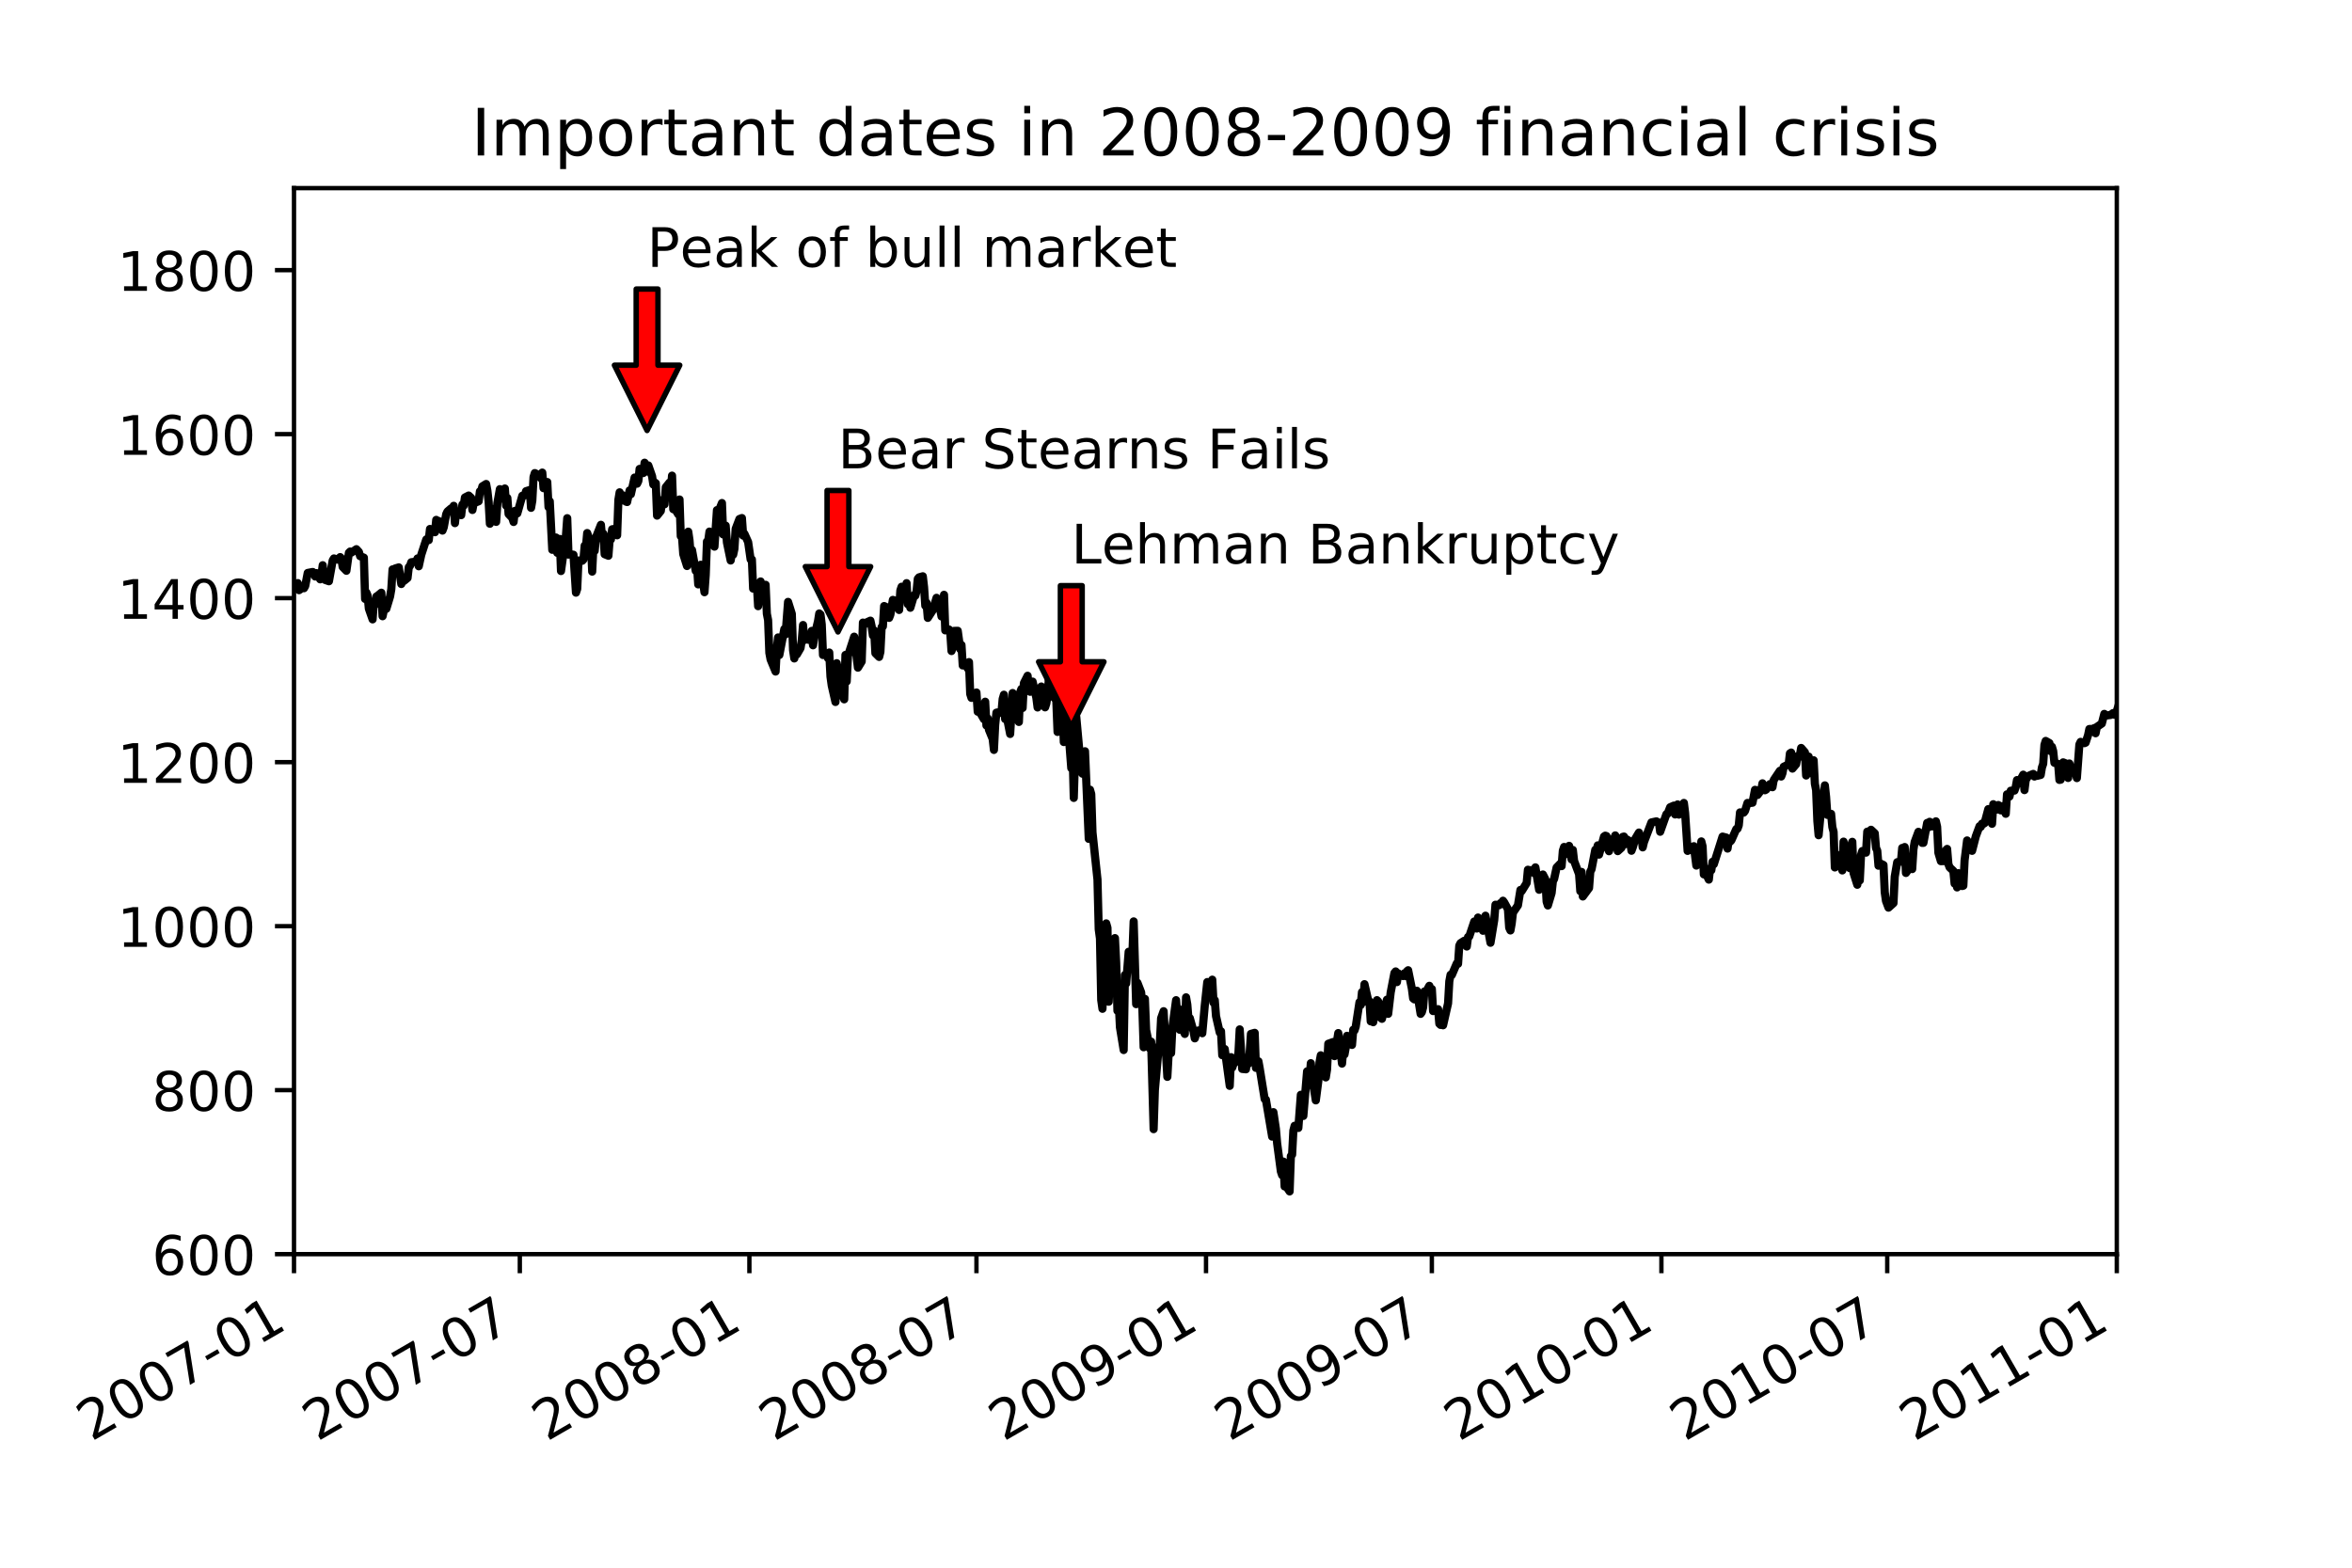 <?xml version="1.0" encoding="utf-8" standalone="no"?>
<!DOCTYPE svg PUBLIC "-//W3C//DTD SVG 1.1//EN"
  "http://www.w3.org/Graphics/SVG/1.1/DTD/svg11.dtd">
<!-- Created with matplotlib (https://matplotlib.org/) -->
<svg height="288pt" version="1.1" viewBox="0 0 432 288" width="432pt" xmlns="http://www.w3.org/2000/svg" xmlns:xlink="http://www.w3.org/1999/xlink">
 <defs>
  <style type="text/css">
*{stroke-linecap:butt;stroke-linejoin:round;}
  </style>
 </defs>
 <g id="figure_1">
  <g id="patch_1">
   <path d="M 0 288 
L 432 288 
L 432 0 
L 0 0 
z
" style="fill:#ffffff;"/>
  </g>
  <g id="axes_1">
   <g id="patch_2">
    <path d="M 54 230.4 
L 388.8 230.4 
L 388.8 34.56 
L 54 34.56 
z
" style="fill:#ffffff;"/>
   </g>
   <g id="matplotlib.axis_1">
    <g id="xtick_1">
     <g id="line2d_1">
      <defs>
       <path d="M 0 0 
L 0 3.5 
" id="m2de2e809bc" style="stroke:#000000;stroke-width:0.8;"/>
      </defs>
      <g>
       <use style="stroke:#000000;stroke-width:0.8;" x="54" xlink:href="#m2de2e809bc" y="230.4"/>
      </g>
     </g>
     <g id="text_1">
      <!-- 2007-01 -->
      <defs>
       <path d="M 19.188 8.297 
L 53.609 8.297 
L 53.609 0 
L 7.328 0 
L 7.328 8.297 
Q 12.938 14.109 22.625 23.891 
Q 32.328 33.688 34.812 36.531 
Q 39.547 41.844 41.422 45.531 
Q 43.312 49.219 43.312 52.781 
Q 43.312 58.594 39.234 62.25 
Q 35.156 65.922 28.609 65.922 
Q 23.969 65.922 18.812 64.312 
Q 13.672 62.703 7.812 59.422 
L 7.812 69.391 
Q 13.766 71.781 18.938 73 
Q 24.125 74.219 28.422 74.219 
Q 39.75 74.219 46.484 68.547 
Q 53.219 62.891 53.219 53.422 
Q 53.219 48.922 51.531 44.891 
Q 49.859 40.875 45.406 35.406 
Q 44.188 33.984 37.641 27.219 
Q 31.109 20.453 19.188 8.297 
z
" id="DejaVuSans-50"/>
       <path d="M 31.781 66.406 
Q 24.172 66.406 20.328 58.906 
Q 16.5 51.422 16.5 36.375 
Q 16.5 21.391 20.328 13.891 
Q 24.172 6.391 31.781 6.391 
Q 39.453 6.391 43.281 13.891 
Q 47.125 21.391 47.125 36.375 
Q 47.125 51.422 43.281 58.906 
Q 39.453 66.406 31.781 66.406 
z
M 31.781 74.219 
Q 44.047 74.219 50.516 64.516 
Q 56.984 54.828 56.984 36.375 
Q 56.984 17.969 50.516 8.266 
Q 44.047 -1.422 31.781 -1.422 
Q 19.531 -1.422 13.062 8.266 
Q 6.594 17.969 6.594 36.375 
Q 6.594 54.828 13.062 64.516 
Q 19.531 74.219 31.781 74.219 
z
" id="DejaVuSans-48"/>
       <path d="M 8.203 72.906 
L 55.078 72.906 
L 55.078 68.703 
L 28.609 0 
L 18.312 0 
L 43.219 64.594 
L 8.203 64.594 
z
" id="DejaVuSans-55"/>
       <path d="M 4.891 31.391 
L 31.203 31.391 
L 31.203 23.391 
L 4.891 23.391 
z
" id="DejaVuSans-45"/>
       <path d="M 12.406 8.297 
L 28.516 8.297 
L 28.516 63.922 
L 10.984 60.406 
L 10.984 69.391 
L 28.422 72.906 
L 38.281 72.906 
L 38.281 8.297 
L 54.391 8.297 
L 54.391 0 
L 12.406 0 
z
" id="DejaVuSans-49"/>
      </defs>
      <g transform="translate(16.775 264.872)rotate(-30)scale(0.1 -0.1)">
       <use xlink:href="#DejaVuSans-50"/>
       <use x="63.623" xlink:href="#DejaVuSans-48"/>
       <use x="127.246" xlink:href="#DejaVuSans-48"/>
       <use x="190.869" xlink:href="#DejaVuSans-55"/>
       <use x="254.492" xlink:href="#DejaVuSans-45"/>
       <use x="290.576" xlink:href="#DejaVuSans-48"/>
       <use x="354.199" xlink:href="#DejaVuSans-49"/>
      </g>
     </g>
    </g>
    <g id="xtick_2">
     <g id="line2d_2">
      <g>
       <use style="stroke:#000000;stroke-width:0.8;" x="95.478" xlink:href="#m2de2e809bc" y="230.4"/>
      </g>
     </g>
     <g id="text_2">
      <!-- 2007-07 -->
      <g transform="translate(58.253 264.872)rotate(-30)scale(0.1 -0.1)">
       <use xlink:href="#DejaVuSans-50"/>
       <use x="63.623" xlink:href="#DejaVuSans-48"/>
       <use x="127.246" xlink:href="#DejaVuSans-48"/>
       <use x="190.869" xlink:href="#DejaVuSans-55"/>
       <use x="254.492" xlink:href="#DejaVuSans-45"/>
       <use x="290.576" xlink:href="#DejaVuSans-48"/>
       <use x="354.199" xlink:href="#DejaVuSans-55"/>
      </g>
     </g>
    </g>
    <g id="xtick_3">
     <g id="line2d_3">
      <g>
       <use style="stroke:#000000;stroke-width:0.8;" x="137.643" xlink:href="#m2de2e809bc" y="230.4"/>
      </g>
     </g>
     <g id="text_3">
      <!-- 2008-01 -->
      <defs>
       <path d="M 31.781 34.625 
Q 24.75 34.625 20.719 30.859 
Q 16.703 27.094 16.703 20.516 
Q 16.703 13.922 20.719 10.156 
Q 24.75 6.391 31.781 6.391 
Q 38.812 6.391 42.859 10.172 
Q 46.922 13.969 46.922 20.516 
Q 46.922 27.094 42.891 30.859 
Q 38.875 34.625 31.781 34.625 
z
M 21.922 38.812 
Q 15.578 40.375 12.031 44.719 
Q 8.5 49.078 8.5 55.328 
Q 8.5 64.062 14.719 69.141 
Q 20.953 74.219 31.781 74.219 
Q 42.672 74.219 48.875 69.141 
Q 55.078 64.062 55.078 55.328 
Q 55.078 49.078 51.531 44.719 
Q 48 40.375 41.703 38.812 
Q 48.828 37.156 52.797 32.312 
Q 56.781 27.484 56.781 20.516 
Q 56.781 9.906 50.312 4.234 
Q 43.844 -1.422 31.781 -1.422 
Q 19.734 -1.422 13.25 4.234 
Q 6.781 9.906 6.781 20.516 
Q 6.781 27.484 10.781 32.312 
Q 14.797 37.156 21.922 38.812 
z
M 18.312 54.391 
Q 18.312 48.734 21.844 45.562 
Q 25.391 42.391 31.781 42.391 
Q 38.141 42.391 41.719 45.562 
Q 45.312 48.734 45.312 54.391 
Q 45.312 60.062 41.719 63.234 
Q 38.141 66.406 31.781 66.406 
Q 25.391 66.406 21.844 63.234 
Q 18.312 60.062 18.312 54.391 
z
" id="DejaVuSans-56"/>
      </defs>
      <g transform="translate(100.418 264.872)rotate(-30)scale(0.1 -0.1)">
       <use xlink:href="#DejaVuSans-50"/>
       <use x="63.623" xlink:href="#DejaVuSans-48"/>
       <use x="127.246" xlink:href="#DejaVuSans-48"/>
       <use x="190.869" xlink:href="#DejaVuSans-56"/>
       <use x="254.492" xlink:href="#DejaVuSans-45"/>
       <use x="290.576" xlink:href="#DejaVuSans-48"/>
       <use x="354.199" xlink:href="#DejaVuSans-49"/>
      </g>
     </g>
    </g>
    <g id="xtick_4">
     <g id="line2d_4">
      <g>
       <use style="stroke:#000000;stroke-width:0.8;" x="179.349" xlink:href="#m2de2e809bc" y="230.4"/>
      </g>
     </g>
     <g id="text_4">
      <!-- 2008-07 -->
      <g transform="translate(142.125 264.872)rotate(-30)scale(0.1 -0.1)">
       <use xlink:href="#DejaVuSans-50"/>
       <use x="63.623" xlink:href="#DejaVuSans-48"/>
       <use x="127.246" xlink:href="#DejaVuSans-48"/>
       <use x="190.869" xlink:href="#DejaVuSans-56"/>
       <use x="254.492" xlink:href="#DejaVuSans-45"/>
       <use x="290.576" xlink:href="#DejaVuSans-48"/>
       <use x="354.199" xlink:href="#DejaVuSans-55"/>
      </g>
     </g>
    </g>
    <g id="xtick_5">
     <g id="line2d_5">
      <g>
       <use style="stroke:#000000;stroke-width:0.8;" x="221.515" xlink:href="#m2de2e809bc" y="230.4"/>
      </g>
     </g>
     <g id="text_5">
      <!-- 2009-01 -->
      <defs>
       <path d="M 10.984 1.516 
L 10.984 10.5 
Q 14.703 8.734 18.5 7.812 
Q 22.312 6.891 25.984 6.891 
Q 35.75 6.891 40.891 13.453 
Q 46.047 20.016 46.781 33.406 
Q 43.953 29.203 39.594 26.953 
Q 35.25 24.703 29.984 24.703 
Q 19.047 24.703 12.672 31.312 
Q 6.297 37.938 6.297 49.422 
Q 6.297 60.641 12.938 67.422 
Q 19.578 74.219 30.609 74.219 
Q 43.266 74.219 49.922 64.516 
Q 56.594 54.828 56.594 36.375 
Q 56.594 19.141 48.406 8.859 
Q 40.234 -1.422 26.422 -1.422 
Q 22.703 -1.422 18.891 -0.688 
Q 15.094 0.047 10.984 1.516 
z
M 30.609 32.422 
Q 37.25 32.422 41.125 36.953 
Q 45.016 41.5 45.016 49.422 
Q 45.016 57.281 41.125 61.844 
Q 37.25 66.406 30.609 66.406 
Q 23.969 66.406 20.094 61.844 
Q 16.219 57.281 16.219 49.422 
Q 16.219 41.5 20.094 36.953 
Q 23.969 32.422 30.609 32.422 
z
" id="DejaVuSans-57"/>
      </defs>
      <g transform="translate(184.29 264.872)rotate(-30)scale(0.1 -0.1)">
       <use xlink:href="#DejaVuSans-50"/>
       <use x="63.623" xlink:href="#DejaVuSans-48"/>
       <use x="127.246" xlink:href="#DejaVuSans-48"/>
       <use x="190.869" xlink:href="#DejaVuSans-57"/>
       <use x="254.492" xlink:href="#DejaVuSans-45"/>
       <use x="290.576" xlink:href="#DejaVuSans-48"/>
       <use x="354.199" xlink:href="#DejaVuSans-49"/>
      </g>
     </g>
    </g>
    <g id="xtick_6">
     <g id="line2d_6">
      <g>
       <use style="stroke:#000000;stroke-width:0.8;" x="262.992" xlink:href="#m2de2e809bc" y="230.4"/>
      </g>
     </g>
     <g id="text_6">
      <!-- 2009-07 -->
      <g transform="translate(225.767 264.872)rotate(-30)scale(0.1 -0.1)">
       <use xlink:href="#DejaVuSans-50"/>
       <use x="63.623" xlink:href="#DejaVuSans-48"/>
       <use x="127.246" xlink:href="#DejaVuSans-48"/>
       <use x="190.869" xlink:href="#DejaVuSans-57"/>
       <use x="254.492" xlink:href="#DejaVuSans-45"/>
       <use x="290.576" xlink:href="#DejaVuSans-48"/>
       <use x="354.199" xlink:href="#DejaVuSans-55"/>
      </g>
     </g>
    </g>
    <g id="xtick_7">
     <g id="line2d_7">
      <g>
       <use style="stroke:#000000;stroke-width:0.8;" x="305.157" xlink:href="#m2de2e809bc" y="230.4"/>
      </g>
     </g>
     <g id="text_7">
      <!-- 2010-01 -->
      <g transform="translate(267.932 264.872)rotate(-30)scale(0.1 -0.1)">
       <use xlink:href="#DejaVuSans-50"/>
       <use x="63.623" xlink:href="#DejaVuSans-48"/>
       <use x="127.246" xlink:href="#DejaVuSans-49"/>
       <use x="190.869" xlink:href="#DejaVuSans-48"/>
       <use x="254.492" xlink:href="#DejaVuSans-45"/>
       <use x="290.576" xlink:href="#DejaVuSans-48"/>
       <use x="354.199" xlink:href="#DejaVuSans-49"/>
      </g>
     </g>
    </g>
    <g id="xtick_8">
     <g id="line2d_8">
      <g>
       <use style="stroke:#000000;stroke-width:0.8;" x="346.635" xlink:href="#m2de2e809bc" y="230.4"/>
      </g>
     </g>
     <g id="text_8">
      <!-- 2010-07 -->
      <g transform="translate(309.41 264.872)rotate(-30)scale(0.1 -0.1)">
       <use xlink:href="#DejaVuSans-50"/>
       <use x="63.623" xlink:href="#DejaVuSans-48"/>
       <use x="127.246" xlink:href="#DejaVuSans-49"/>
       <use x="190.869" xlink:href="#DejaVuSans-48"/>
       <use x="254.492" xlink:href="#DejaVuSans-45"/>
       <use x="290.576" xlink:href="#DejaVuSans-48"/>
       <use x="354.199" xlink:href="#DejaVuSans-55"/>
      </g>
     </g>
    </g>
    <g id="xtick_9">
     <g id="line2d_9">
      <g>
       <use style="stroke:#000000;stroke-width:0.8;" x="388.8" xlink:href="#m2de2e809bc" y="230.4"/>
      </g>
     </g>
     <g id="text_9">
      <!-- 2011-01 -->
      <g transform="translate(351.575 264.872)rotate(-30)scale(0.1 -0.1)">
       <use xlink:href="#DejaVuSans-50"/>
       <use x="63.623" xlink:href="#DejaVuSans-48"/>
       <use x="127.246" xlink:href="#DejaVuSans-49"/>
       <use x="190.869" xlink:href="#DejaVuSans-49"/>
       <use x="254.492" xlink:href="#DejaVuSans-45"/>
       <use x="290.576" xlink:href="#DejaVuSans-48"/>
       <use x="354.199" xlink:href="#DejaVuSans-49"/>
      </g>
     </g>
    </g>
   </g>
   <g id="matplotlib.axis_2">
    <g id="ytick_1">
     <g id="line2d_10">
      <defs>
       <path d="M 0 0 
L -3.5 0 
" id="mec740a08c6" style="stroke:#000000;stroke-width:0.8;"/>
      </defs>
      <g>
       <use style="stroke:#000000;stroke-width:0.8;" x="54" xlink:href="#mec740a08c6" y="230.4"/>
      </g>
     </g>
     <g id="text_10">
      <!-- 600 -->
      <defs>
       <path d="M 33.016 40.375 
Q 26.375 40.375 22.484 35.828 
Q 18.609 31.297 18.609 23.391 
Q 18.609 15.531 22.484 10.953 
Q 26.375 6.391 33.016 6.391 
Q 39.656 6.391 43.531 10.953 
Q 47.406 15.531 47.406 23.391 
Q 47.406 31.297 43.531 35.828 
Q 39.656 40.375 33.016 40.375 
z
M 52.594 71.297 
L 52.594 62.312 
Q 48.875 64.062 45.094 64.984 
Q 41.312 65.922 37.594 65.922 
Q 27.828 65.922 22.672 59.328 
Q 17.531 52.734 16.797 39.406 
Q 19.672 43.656 24.016 45.922 
Q 28.375 48.188 33.594 48.188 
Q 44.578 48.188 50.953 41.516 
Q 57.328 34.859 57.328 23.391 
Q 57.328 12.156 50.688 5.359 
Q 44.047 -1.422 33.016 -1.422 
Q 20.359 -1.422 13.672 8.266 
Q 6.984 17.969 6.984 36.375 
Q 6.984 53.656 15.188 63.938 
Q 23.391 74.219 37.203 74.219 
Q 40.922 74.219 44.703 73.484 
Q 48.484 72.75 52.594 71.297 
z
" id="DejaVuSans-54"/>
      </defs>
      <g transform="translate(27.913 234.199)scale(0.1 -0.1)">
       <use xlink:href="#DejaVuSans-54"/>
       <use x="63.623" xlink:href="#DejaVuSans-48"/>
       <use x="127.246" xlink:href="#DejaVuSans-48"/>
      </g>
     </g>
    </g>
    <g id="ytick_2">
     <g id="line2d_11">
      <g>
       <use style="stroke:#000000;stroke-width:0.8;" x="54" xlink:href="#mec740a08c6" y="200.271"/>
      </g>
     </g>
     <g id="text_11">
      <!-- 800 -->
      <g transform="translate(27.913 204.07)scale(0.1 -0.1)">
       <use xlink:href="#DejaVuSans-56"/>
       <use x="63.623" xlink:href="#DejaVuSans-48"/>
       <use x="127.246" xlink:href="#DejaVuSans-48"/>
      </g>
     </g>
    </g>
    <g id="ytick_3">
     <g id="line2d_12">
      <g>
       <use style="stroke:#000000;stroke-width:0.8;" x="54" xlink:href="#mec740a08c6" y="170.142"/>
      </g>
     </g>
     <g id="text_12">
      <!-- 1000 -->
      <g transform="translate(21.55 173.941)scale(0.1 -0.1)">
       <use xlink:href="#DejaVuSans-49"/>
       <use x="63.623" xlink:href="#DejaVuSans-48"/>
       <use x="127.246" xlink:href="#DejaVuSans-48"/>
       <use x="190.869" xlink:href="#DejaVuSans-48"/>
      </g>
     </g>
    </g>
    <g id="ytick_4">
     <g id="line2d_13">
      <g>
       <use style="stroke:#000000;stroke-width:0.8;" x="54" xlink:href="#mec740a08c6" y="140.012"/>
      </g>
     </g>
     <g id="text_13">
      <!-- 1200 -->
      <g transform="translate(21.55 143.812)scale(0.1 -0.1)">
       <use xlink:href="#DejaVuSans-49"/>
       <use x="63.623" xlink:href="#DejaVuSans-50"/>
       <use x="127.246" xlink:href="#DejaVuSans-48"/>
       <use x="190.869" xlink:href="#DejaVuSans-48"/>
      </g>
     </g>
    </g>
    <g id="ytick_5">
     <g id="line2d_14">
      <g>
       <use style="stroke:#000000;stroke-width:0.8;" x="54" xlink:href="#mec740a08c6" y="109.883"/>
      </g>
     </g>
     <g id="text_14">
      <!-- 1400 -->
      <defs>
       <path d="M 37.797 64.312 
L 12.891 25.391 
L 37.797 25.391 
z
M 35.203 72.906 
L 47.609 72.906 
L 47.609 25.391 
L 58.016 25.391 
L 58.016 17.188 
L 47.609 17.188 
L 47.609 0 
L 37.797 0 
L 37.797 17.188 
L 4.891 17.188 
L 4.891 26.703 
z
" id="DejaVuSans-52"/>
      </defs>
      <g transform="translate(21.55 113.682)scale(0.1 -0.1)">
       <use xlink:href="#DejaVuSans-49"/>
       <use x="63.623" xlink:href="#DejaVuSans-52"/>
       <use x="127.246" xlink:href="#DejaVuSans-48"/>
       <use x="190.869" xlink:href="#DejaVuSans-48"/>
      </g>
     </g>
    </g>
    <g id="ytick_6">
     <g id="line2d_15">
      <g>
       <use style="stroke:#000000;stroke-width:0.8;" x="54" xlink:href="#mec740a08c6" y="79.754"/>
      </g>
     </g>
     <g id="text_15">
      <!-- 1600 -->
      <g transform="translate(21.55 83.553)scale(0.1 -0.1)">
       <use xlink:href="#DejaVuSans-49"/>
       <use x="63.623" xlink:href="#DejaVuSans-54"/>
       <use x="127.246" xlink:href="#DejaVuSans-48"/>
       <use x="190.869" xlink:href="#DejaVuSans-48"/>
      </g>
     </g>
    </g>
    <g id="ytick_7">
     <g id="line2d_16">
      <g>
       <use style="stroke:#000000;stroke-width:0.8;" x="54" xlink:href="#mec740a08c6" y="49.625"/>
      </g>
     </g>
     <g id="text_16">
      <!-- 1800 -->
      <g transform="translate(21.55 53.424)scale(0.1 -0.1)">
       <use xlink:href="#DejaVuSans-49"/>
       <use x="63.623" xlink:href="#DejaVuSans-56"/>
       <use x="127.246" xlink:href="#DejaVuSans-48"/>
       <use x="190.869" xlink:href="#DejaVuSans-48"/>
      </g>
     </g>
    </g>
   </g>
   <g id="line2d_17">
    <path clip-path="url(#p835f31ba7b)" d="M 53.313 107.126 
L 54.458 107.382 
L 54.687 107.12 
L 54.917 108.42 
L 55.604 107.949 
L 55.833 108.059 
L 56.062 107.646 
L 56.521 105.254 
L 57.437 105.077 
L 57.667 105.27 
L 57.896 105.911 
L 58.125 105.288 
L 58.812 106.426 
L 59.041 105.666 
L 59.271 103.838 
L 59.5 106.283 
L 59.729 106.542 
L 60.416 106.777 
L 61.104 102.962 
L 61.333 102.593 
L 62.021 102.804 
L 62.25 102.652 
L 62.479 102.348 
L 62.708 102.605 
L 62.937 104.149 
L 63.625 104.856 
L 64.083 101.552 
L 64.312 101.325 
L 64.541 101.516 
L 65.458 100.893 
L 65.916 101.39 
L 66.145 102.171 
L 66.833 102.446 
L 67.062 110.028 
L 67.291 108.856 
L 67.52 109.406 
L 67.749 111.816 
L 68.437 113.782 
L 68.666 110.575 
L 68.895 111.093 
L 69.124 109.598 
L 69.354 109.455 
L 70.041 108.889 
L 70.27 113.205 
L 70.729 111.046 
L 70.958 111.849 
L 71.645 109.573 
L 71.874 108.235 
L 72.103 104.604 
L 72.333 104.68 
L 72.562 104.443 
L 73.249 104.234 
L 73.708 107.287 
L 73.937 106.489 
L 74.166 106.741 
L 74.853 106.185 
L 75.083 104.193 
L 75.312 103.952 
L 75.541 103.291 
L 76.457 103.163 
L 76.687 102.593 
L 76.916 104.027 
L 77.374 101.921 
L 78.291 99.115 
L 78.52 98.961 
L 78.749 99.228 
L 78.978 97.176 
L 79.895 97.77 
L 80.124 95.508 
L 80.353 95.685 
L 80.582 95.712 
L 81.27 97.474 
L 81.499 96.882 
L 81.957 94.458 
L 82.186 93.972 
L 82.874 93.39 
L 83.103 93.655 
L 83.332 92.923 
L 83.561 96.103 
L 83.791 93.937 
L 84.478 94.344 
L 84.707 94.639 
L 84.936 92.688 
L 85.166 92.898 
L 85.395 91.391 
L 86.082 91.037 
L 86.54 91.462 
L 86.77 93.687 
L 86.999 92.449 
L 87.915 92.09 
L 88.145 90.264 
L 88.374 90.206 
L 88.603 89.344 
L 89.29 88.916 
L 89.52 90.156 
L 89.749 92.2 
L 89.978 96.216 
L 90.207 93.663 
L 90.894 93.445 
L 91.124 95.873 
L 91.353 92.458 
L 91.811 89.861 
L 92.499 90.141 
L 92.728 89.742 
L 92.957 92.884 
L 93.186 91.476 
L 93.415 94.433 
L 94.103 95.159 
L 94.332 95.89 
L 94.561 93.863 
L 94.79 93.958 
L 95.019 94.314 
L 95.936 91.072 
L 96.394 90.992 
L 96.623 90.233 
L 97.311 90.02 
L 97.54 93.294 
L 97.769 91.992 
L 97.998 87.633 
L 98.228 86.91 
L 99.144 87.381 
L 99.373 87.863 
L 99.602 86.822 
L 99.832 89.681 
L 100.519 88.556 
L 100.748 93.155 
L 100.977 92.093 
L 101.436 101.002 
L 102.123 98.749 
L 102.352 101.557 
L 102.811 99.006 
L 103.04 104.903 
L 103.956 98.327 
L 104.186 95.197 
L 104.415 101.885 
L 104.644 101.802 
L 105.331 101.911 
L 105.79 108.874 
L 106.019 108.185 
L 106.248 102.962 
L 106.936 103.021 
L 107.165 102.785 
L 107.394 100.231 
L 107.623 100.468 
L 107.852 97.926 
L 108.54 99.821 
L 108.769 105.008 
L 108.998 100.278 
L 109.227 101.2 
L 109.456 98.737 
L 110.373 96.412 
L 110.602 98.993 
L 110.831 98.05 
L 111.06 101.816 
L 111.748 102.095 
L 111.977 99.113 
L 112.206 99.103 
L 112.435 97.236 
L 112.664 97.191 
L 113.352 98.336 
L 113.581 91.839 
L 113.81 90.445 
L 114.039 91.994 
L 114.269 90.939 
L 114.956 92.148 
L 115.185 92.226 
L 115.644 90.091 
L 115.873 90.789 
L 116.56 87.732 
L 116.789 87.794 
L 117.018 88.854 
L 117.248 88.365 
L 117.477 86.143 
L 118.164 86.897 
L 118.393 85.004 
L 118.623 85.408 
L 118.852 86.622 
L 119.081 85.509 
L 119.768 87.48 
L 119.998 89.014 
L 120.227 88.606 
L 120.456 88.781 
L 120.685 94.724 
L 121.372 93.865 
L 121.602 91.867 
L 121.831 92.426 
L 122.06 92.649 
L 122.289 89.504 
L 122.977 88.645 
L 123.206 90.145 
L 123.435 87.38 
L 123.664 93.547 
L 123.893 93.365 
L 124.581 94.492 
L 124.81 91.765 
L 125.039 98.491 
L 125.268 98.619 
L 125.497 101.793 
L 126.185 103.981 
L 126.414 97.673 
L 126.643 99.25 
L 126.872 102.178 
L 127.101 101.034 
L 127.789 104.871 
L 128.018 103.902 
L 128.247 107.357 
L 128.706 103.752 
L 129.393 108.795 
L 129.622 105.63 
L 129.851 99.485 
L 130.08 99.38 
L 130.31 97.66 
L 130.997 98.973 
L 131.226 100.424 
L 131.685 93.713 
L 131.914 94.116 
L 132.601 92.414 
L 132.83 98.185 
L 133.06 96.839 
L 133.289 96.564 
L 133.518 99.647 
L 134.205 102.968 
L 134.434 101.601 
L 134.664 101.899 
L 134.893 100.826 
L 135.122 97.16 
L 135.809 95.353 
L 136.268 95.171 
L 136.497 98.393 
L 136.726 98.059 
L 137.414 99.585 
L 137.872 102.779 
L 138.101 102.779 
L 138.33 108.131 
L 139.018 107.446 
L 139.247 111.361 
L 139.705 106.82 
L 139.934 109.729 
L 140.622 107.435 
L 140.851 112.753 
L 141.08 113.92 
L 141.309 119.939 
L 141.538 121.153 
L 142.455 123.366 
L 142.684 119.133 
L 142.913 117.104 
L 143.143 120.336 
L 144.059 115.562 
L 144.288 116.54 
L 144.747 110.573 
L 145.434 112.772 
L 145.663 119.428 
L 145.892 120.963 
L 146.122 119.387 
L 146.351 120.234 
L 147.038 119.053 
L 147.267 117.587 
L 147.497 114.823 
L 147.726 117.587 
L 147.955 117.417 
L 148.871 117.599 
L 149.101 115.904 
L 149.33 118.541 
L 149.559 116.947 
L 150.246 114.131 
L 150.476 112.702 
L 150.705 112.893 
L 150.934 114.752 
L 151.163 120.333 
L 151.851 120.226 
L 152.08 120.918 
L 152.309 119.871 
L 152.538 124.294 
L 152.767 125.946 
L 153.455 128.959 
L 153.684 121.837 
L 153.913 123.627 
L 154.142 122.616 
L 154.371 126.734 
L 155.059 128.473 
L 155.288 120.317 
L 155.517 125.186 
L 155.746 120.502 
L 156.892 116.965 
L 157.579 122.655 
L 158.267 121.528 
L 158.496 114.375 
L 158.725 114.775 
L 159.184 114.342 
L 159.871 114.02 
L 160.1 115.074 
L 160.329 116.739 
L 160.559 115.826 
L 160.788 120.002 
L 161.475 120.681 
L 161.704 119.761 
L 161.933 115.199 
L 162.163 115.071 
L 162.392 111.34 
L 163.079 111.665 
L 163.308 113.508 
L 163.538 112.907 
L 163.996 110.208 
L 164.683 110.43 
L 165.142 112.054 
L 165.371 108.476 
L 165.6 107.789 
L 166.287 108.755 
L 166.517 107.132 
L 166.746 111.002 
L 166.975 110.233 
L 167.204 111.649 
L 167.892 109.344 
L 168.121 109.425 
L 168.35 108.578 
L 168.579 106.332 
L 168.808 106.064 
L 169.496 105.871 
L 169.725 107.864 
L 169.954 111.283 
L 170.183 110.734 
L 170.412 113.509 
L 171.329 112.09 
L 172.016 109.826 
L 172.704 112.042 
L 172.933 113.25 
L 173.162 113.318 
L 173.391 109.273 
L 173.621 115.806 
L 174.308 115.644 
L 174.537 116.144 
L 174.766 119.601 
L 174.995 118.941 
L 175.225 115.904 
L 175.912 115.888 
L 176.37 119.252 
L 176.6 118.496 
L 176.829 122.247 
L 177.516 122.236 
L 177.745 122.795 
L 177.975 121.638 
L 178.204 127.486 
L 178.433 128.205 
L 179.12 127.961 
L 179.349 127.221 
L 179.579 130.745 
L 179.808 130.537 
L 180.724 132.132 
L 180.954 128.91 
L 181.183 133.28 
L 181.412 131.969 
L 181.641 134.063 
L 182.329 135.749 
L 182.558 137.766 
L 182.787 133.179 
L 183.016 130.925 
L 183.245 130.871 
L 183.933 130.974 
L 184.162 128.413 
L 184.391 127.631 
L 184.62 132.097 
L 184.849 131.311 
L 185.537 134.835 
L 185.995 127.319 
L 186.224 129.862 
L 186.453 130.927 
L 187.141 132.629 
L 187.37 127.225 
L 187.599 126.576 
L 187.828 130.059 
L 188.057 125.502 
L 188.745 124.146 
L 188.974 126.516 
L 189.203 127.082 
L 189.662 125.219 
L 190.349 128.172 
L 190.578 129.966 
L 190.807 128.783 
L 191.037 128.304 
L 191.266 126.123 
L 191.953 129.943 
L 192.182 129.24 
L 192.411 127.711 
L 192.641 124.845 
L 192.87 127.534 
L 193.786 128.325 
L 194.016 128.717 
L 194.245 134.464 
L 194.474 133.638 
L 195.161 129.8 
L 195.391 136.32 
L 195.62 135.186 
L 195.849 132.623 
L 196.078 132.224 
L 196.766 141.112 
L 196.995 137.964 
L 197.224 146.582 
L 197.682 131.715 
L 198.599 141.787 
L 198.828 142.141 
L 199.057 138.629 
L 199.286 138.013 
L 199.974 154.11 
L 200.203 145.08 
L 200.432 145.878 
L 200.661 152.926 
L 201.578 161.571 
L 201.807 170.709 
L 202.036 172.41 
L 202.265 183.712 
L 202.494 185.324 
L 203.182 169.637 
L 203.411 170.441 
L 203.64 184.025 
L 203.869 178.212 
L 204.099 179.097 
L 204.786 172.341 
L 205.015 176.913 
L 205.244 185.691 
L 205.474 183.984 
L 205.703 188.706 
L 206.39 192.901 
L 206.619 179.103 
L 206.848 180.673 
L 207.307 174.849 
L 207.994 175.218 
L 208.223 169.275 
L 208.682 184.471 
L 208.911 180.538 
L 209.598 182.312 
L 209.828 185.364 
L 210.057 192.392 
L 210.286 183.505 
L 210.515 189.23 
L 211.202 192.625 
L 211.432 191.365 
L 211.89 207.435 
L 212.119 200.266 
L 212.807 192.466 
L 213.036 191.625 
L 213.265 187.062 
L 213.723 185.773 
L 214.411 197.829 
L 214.869 189.614 
L 215.098 193.459 
L 215.327 188.811 
L 216.015 183.745 
L 216.244 186.913 
L 216.473 185.321 
L 216.702 189.185 
L 216.931 188.26 
L 217.619 189.941 
L 217.848 183.221 
L 218.077 184.54 
L 218.306 187.424 
L 218.536 187.032 
L 219.223 189.48 
L 219.452 190.756 
L 219.681 190.004 
L 220.14 189.304 
L 220.827 189.813 
L 221.285 184.717 
L 221.744 180.416 
L 222.431 181.071 
L 222.66 179.979 
L 222.89 184.204 
L 223.119 183.74 
L 223.348 186.66 
L 224.035 189.686 
L 224.264 189.456 
L 224.494 193.85 
L 224.723 193.682 
L 224.952 192.72 
L 225.869 199.484 
L 226.098 194.209 
L 226.327 196.128 
L 226.556 195.458 
L 227.244 194.762 
L 227.473 193.385 
L 227.702 189.109 
L 228.16 196.372 
L 228.848 196.438 
L 229.077 194.469 
L 229.306 195.415 
L 229.535 193.364 
L 229.764 189.936 
L 230.452 189.742 
L 230.681 196.179 
L 230.91 195.188 
L 231.139 194.97 
L 231.368 196.227 
L 232.285 201.902 
L 232.514 202.015 
L 233.66 208.808 
L 233.889 204.317 
L 234.347 207.377 
L 234.577 210.049 
L 235.264 215.212 
L 235.493 215.888 
L 235.722 213.397 
L 235.952 217.964 
L 236.181 217.839 
L 236.868 218.871 
L 237.097 212.383 
L 237.326 212.118 
L 237.556 207.692 
L 237.785 206.816 
L 238.472 207.217 
L 238.931 201.122 
L 239.16 202.675 
L 239.389 205.01 
L 240.076 196.818 
L 240.306 199.349 
L 240.535 198.18 
L 240.764 195.321 
L 240.993 197.869 
L 241.68 202.149 
L 242.139 198.602 
L 242.368 195.092 
L 242.597 193.868 
L 243.285 194.926 
L 243.514 197.928 
L 243.743 196.481 
L 243.972 191.75 
L 244.889 191.423 
L 245.118 194.019 
L 245.805 189.786 
L 246.493 195.391 
L 246.722 192.726 
L 246.951 193.71 
L 247.18 192.449 
L 247.409 190.293 
L 248.326 191.961 
L 248.555 189.177 
L 248.784 189.302 
L 249.014 188.593 
L 249.701 184.115 
L 249.93 184.634 
L 250.159 182.264 
L 250.389 184.093 
L 250.618 180.803 
L 251.305 183.814 
L 251.534 183.948 
L 251.763 187.629 
L 251.993 186.25 
L 252.222 187.785 
L 252.909 183.743 
L 253.138 183.981 
L 253.368 184.683 
L 253.597 186.964 
L 253.826 187.165 
L 254.743 183.65 
L 254.972 186.252 
L 255.43 182.323 
L 256.117 178.748 
L 256.347 178.466 
L 256.576 180.422 
L 256.805 178.81 
L 257.034 179.167 
L 257.722 179.31 
L 257.951 178.814 
L 258.18 179.308 
L 258.409 178.444 
L 258.638 178.245 
L 259.326 181.633 
L 259.555 183.403 
L 259.784 183.593 
L 260.013 182.439 
L 260.242 182.008 
L 260.93 186.255 
L 261.159 185.944 
L 261.388 185.065 
L 261.617 182.154 
L 261.846 182.359 
L 262.534 181.104 
L 262.763 182.296 
L 262.992 181.692 
L 263.221 185.745 
L 264.138 185.399 
L 264.367 188.064 
L 264.596 188.285 
L 264.825 187.815 
L 265.055 188.35 
L 265.971 184.326 
L 266.2 180.283 
L 266.43 179.069 
L 266.659 179.123 
L 267.575 176.984 
L 267.805 177.061 
L 268.034 173.713 
L 268.263 173.266 
L 268.95 172.826 
L 269.179 173.212 
L 269.409 173.885 
L 269.638 172.138 
L 269.867 172.028 
L 270.784 169.29 
L 271.013 169.732 
L 271.242 170.581 
L 271.471 168.563 
L 272.159 169.072 
L 272.388 170.993 
L 272.846 168.224 
L 273.763 173.195 
L 274.45 169.031 
L 274.679 166.205 
L 275.367 166.29 
L 275.596 165.923 
L 275.825 165.905 
L 276.054 165.475 
L 276.283 165.783 
L 276.971 167.035 
L 277.2 170.437 
L 277.429 170.932 
L 277.658 169.653 
L 277.887 167.671 
L 278.804 166.317 
L 279.262 163.492 
L 279.492 163.704 
L 280.408 162.213 
L 280.637 159.783 
L 280.867 160.276 
L 281.096 159.852 
L 281.783 160.401 
L 282.012 159.346 
L 282.7 163.456 
L 283.387 160.654 
L 283.846 161.543 
L 284.075 165.645 
L 284.304 166.344 
L 284.991 164.046 
L 285.221 161.898 
L 285.45 161.467 
L 285.908 159.372 
L 286.595 158.664 
L 286.825 159.116 
L 287.054 156.279 
L 287.283 155.595 
L 287.512 156.933 
L 288.2 155.392 
L 288.658 157.879 
L 288.887 156.145 
L 289.116 158.15 
L 290.033 160.589 
L 290.262 163.719 
L 290.491 160.182 
L 290.72 164.69 
L 291.866 163.136 
L 292.095 160.104 
L 292.324 159.702 
L 293.012 156.119 
L 293.241 156.13 
L 293.47 155.301 
L 293.699 156.999 
L 294.616 153.676 
L 294.845 153.522 
L 295.074 153.601 
L 295.303 155.845 
L 295.533 156.375 
L 296.22 154.137 
L 296.449 154.226 
L 296.678 153.476 
L 297.137 156.359 
L 297.824 155.735 
L 298.053 153.742 
L 298.283 153.685 
L 298.512 155.089 
L 298.741 154.176 
L 299.428 154.587 
L 299.657 156.291 
L 299.887 155.687 
L 300.345 154.111 
L 301.032 152.951 
L 301.262 153.882 
L 301.491 153.694 
L 301.72 155.667 
L 301.949 154.705 
L 303.324 151.088 
L 304.241 150.892 
L 304.47 151.13 
L 304.699 151.097 
L 304.928 152.802 
L 306.074 149.575 
L 306.303 149.482 
L 306.761 148.301 
L 307.449 148 
L 307.678 149.621 
L 307.907 148.195 
L 308.136 147.777 
L 308.366 149.649 
L 309.282 147.51 
L 309.511 149.346 
L 309.97 156.318 
L 310.657 155.562 
L 310.886 156.256 
L 311.115 155.454 
L 311.574 159.013 
L 312.261 156.705 
L 312.49 154.577 
L 312.72 155.487 
L 312.949 160.634 
L 313.178 160.17 
L 313.865 161.594 
L 314.094 159.518 
L 314.324 159.878 
L 314.553 158.32 
L 314.782 158.766 
L 316.386 153.695 
L 317.074 153.87 
L 317.303 155.89 
L 317.532 154.288 
L 317.761 154.634 
L 317.99 154.401 
L 318.907 152.319 
L 319.136 152.246 
L 319.365 151.617 
L 319.594 149.247 
L 320.282 149.277 
L 320.511 148.983 
L 320.969 147.508 
L 321.198 147.546 
L 321.886 147.468 
L 322.344 145.103 
L 322.573 145.16 
L 322.802 146.053 
L 323.49 145.163 
L 323.719 143.903 
L 323.948 144.875 
L 324.177 145.175 
L 324.407 145.045 
L 325.094 144.047 
L 325.323 144.039 
L 325.552 144.618 
L 325.782 143.311 
L 326.927 141.603 
L 327.156 142.656 
L 327.386 142.055 
L 327.615 140.86 
L 328.531 140.419 
L 328.761 138.408 
L 328.99 138.254 
L 329.219 141.198 
L 329.906 140.386 
L 330.136 138.932 
L 330.365 139.117 
L 330.594 138.706 
L 330.823 137.409 
L 331.51 138.197 
L 331.74 142.466 
L 331.969 141.314 
L 332.198 138.991 
L 332.427 142.017 
L 333.115 139.672 
L 333.344 143.989 
L 333.573 145.154 
L 333.802 150.836 
L 334.031 153.438 
L 334.719 146.079 
L 334.948 146.672 
L 335.177 144.28 
L 335.406 146.424 
L 335.635 149.702 
L 336.323 149.512 
L 336.552 151.943 
L 336.781 152.81 
L 337.01 159.357 
L 337.239 156.931 
L 337.927 159.046 
L 338.156 158.989 
L 338.385 159.905 
L 338.614 154.616 
L 338.844 156.672 
L 339.76 159.489 
L 339.989 155.321 
L 340.218 154.651 
L 340.448 160.368 
L 341.135 162.538 
L 341.364 160.801 
L 341.593 161.752 
L 341.823 157.059 
L 342.052 156.342 
L 342.739 156.639 
L 342.968 152.783 
L 343.198 152.876 
L 343.656 152.439 
L 344.343 153.088 
L 344.572 155.783 
L 344.802 156.276 
L 345.031 159.04 
L 345.26 158.578 
L 345.947 158.908 
L 346.177 163.929 
L 346.406 165.515 
L 346.864 166.74 
L 347.781 165.914 
L 348.01 161.062 
L 348.468 158.397 
L 349.156 158.278 
L 349.385 155.779 
L 349.614 155.805 
L 349.843 155.607 
L 350.072 160.368 
L 350.76 159.408 
L 350.989 157.566 
L 351.218 159.658 
L 351.447 156.031 
L 351.676 154.676 
L 352.364 152.816 
L 352.593 152.992 
L 353.051 154.846 
L 353.28 154.836 
L 353.968 151.181 
L 354.197 151.995 
L 354.426 150.973 
L 354.655 151.189 
L 354.885 151.817 
L 355.572 150.89 
L 355.801 151.904 
L 356.03 156.663 
L 356.489 158.203 
L 357.176 158.183 
L 357.405 156.201 
L 357.634 155.957 
L 357.864 158.748 
L 358.093 159.342 
L 358.78 159.994 
L 359.009 162.328 
L 359.239 161.806 
L 359.468 163.028 
L 359.697 160.411 
L 360.384 162.772 
L 360.614 162.71 
L 360.843 158.046 
L 361.301 154.398 
L 362.218 156.306 
L 362.905 153.638 
L 363.593 151.778 
L 363.822 151.898 
L 364.051 151.3 
L 364.28 151.362 
L 364.509 151.222 
L 365.197 148.643 
L 365.426 149.084 
L 365.655 149.913 
L 365.884 151.336 
L 366.113 147.745 
L 366.801 148.726 
L 367.03 147.891 
L 367.488 148.87 
L 367.717 148.111 
L 368.405 149.498 
L 368.634 145.925 
L 368.863 146.043 
L 369.092 146.33 
L 369.322 145.262 
L 370.009 145.237 
L 370.238 144.566 
L 370.467 143.311 
L 370.697 143.958 
L 370.926 143.599 
L 371.613 142.316 
L 371.842 145.149 
L 372.071 143.301 
L 372.53 142.561 
L 373.446 142.176 
L 373.676 142.656 
L 373.905 142.456 
L 374.134 142.534 
L 374.821 142.365 
L 375.051 140.981 
L 375.28 140.32 
L 375.509 136.84 
L 375.738 136.118 
L 376.425 136.51 
L 376.655 137.994 
L 376.884 137.194 
L 377.113 137.973 
L 377.342 140.131 
L 378.03 140.351 
L 378.259 143.275 
L 378.488 143.238 
L 378.717 140.511 
L 378.946 140.053 
L 379.634 140.338 
L 379.863 142.915 
L 380.092 140.261 
L 380.55 141.609 
L 381.238 141.856 
L 381.467 142.942 
L 381.925 136.769 
L 382.154 136.29 
L 382.842 136.529 
L 383.071 136.434 
L 383.529 135.041 
L 383.759 133.926 
L 384.446 133.917 
L 384.675 133.747 
L 384.904 134.705 
L 385.133 133.554 
L 386.05 132.92 
L 386.508 131.148 
L 386.738 131.46 
L 387.654 131.344 
L 388.113 131.007 
L 388.342 131.293 
L 388.571 131.329 
L 389.258 129.185 
L 389.258 129.185 
" style="fill:none;stroke:#000000;stroke-linecap:square;stroke-width:1.5;"/>
   </g>
   <g id="patch_3">
    <path d="M 54 230.4 
L 54 34.56 
" style="fill:none;stroke:#000000;stroke-linecap:square;stroke-linejoin:miter;stroke-width:0.8;"/>
   </g>
   <g id="patch_4">
    <path d="M 388.8 230.4 
L 388.8 34.56 
" style="fill:none;stroke:#000000;stroke-linecap:square;stroke-linejoin:miter;stroke-width:0.8;"/>
   </g>
   <g id="patch_5">
    <path d="M 54 230.4 
L 388.8 230.4 
" style="fill:none;stroke:#000000;stroke-linecap:square;stroke-linejoin:miter;stroke-width:0.8;"/>
   </g>
   <g id="patch_6">
    <path d="M 54 34.56 
L 388.8 34.56 
" style="fill:none;stroke:#000000;stroke-linecap:square;stroke-linejoin:miter;stroke-width:0.8;"/>
   </g>
   <g id="patch_7">
    <path d="M 120.852 53.104 
Q 120.852 60.097 120.852 67.09 
L 124.852 67.09 
Q 121.852 73.09 118.852 79.089 
Q 115.852 73.09 112.852 67.09 
L 116.852 67.09 
Q 116.852 60.097 116.852 53.104 
L 120.852 53.104 
z
" style="fill:#ff0000;stroke:#000000;stroke-linecap:round;"/>
   </g>
   <g id="text_17">
    <!-- Peak of bull market -->
    <defs>
     <path d="M 19.672 64.797 
L 19.672 37.406 
L 32.078 37.406 
Q 38.969 37.406 42.719 40.969 
Q 46.484 44.531 46.484 51.125 
Q 46.484 57.672 42.719 61.234 
Q 38.969 64.797 32.078 64.797 
z
M 9.812 72.906 
L 32.078 72.906 
Q 44.344 72.906 50.609 67.359 
Q 56.891 61.812 56.891 51.125 
Q 56.891 40.328 50.609 34.812 
Q 44.344 29.297 32.078 29.297 
L 19.672 29.297 
L 19.672 0 
L 9.812 0 
z
" id="DejaVuSans-80"/>
     <path d="M 56.203 29.594 
L 56.203 25.203 
L 14.891 25.203 
Q 15.484 15.922 20.484 11.062 
Q 25.484 6.203 34.422 6.203 
Q 39.594 6.203 44.453 7.469 
Q 49.312 8.734 54.109 11.281 
L 54.109 2.781 
Q 49.266 0.734 44.188 -0.344 
Q 39.109 -1.422 33.891 -1.422 
Q 20.797 -1.422 13.156 6.188 
Q 5.516 13.812 5.516 26.812 
Q 5.516 40.234 12.766 48.109 
Q 20.016 56 32.328 56 
Q 43.359 56 49.781 48.891 
Q 56.203 41.797 56.203 29.594 
z
M 47.219 32.234 
Q 47.125 39.594 43.094 43.984 
Q 39.062 48.391 32.422 48.391 
Q 24.906 48.391 20.391 44.141 
Q 15.875 39.891 15.188 32.172 
z
" id="DejaVuSans-101"/>
     <path d="M 34.281 27.484 
Q 23.391 27.484 19.188 25 
Q 14.984 22.516 14.984 16.5 
Q 14.984 11.719 18.141 8.906 
Q 21.297 6.109 26.703 6.109 
Q 34.188 6.109 38.703 11.406 
Q 43.219 16.703 43.219 25.484 
L 43.219 27.484 
z
M 52.203 31.203 
L 52.203 0 
L 43.219 0 
L 43.219 8.297 
Q 40.141 3.328 35.547 0.953 
Q 30.953 -1.422 24.312 -1.422 
Q 15.922 -1.422 10.953 3.297 
Q 6 8.016 6 15.922 
Q 6 25.141 12.172 29.828 
Q 18.359 34.516 30.609 34.516 
L 43.219 34.516 
L 43.219 35.406 
Q 43.219 41.609 39.141 45 
Q 35.062 48.391 27.688 48.391 
Q 23 48.391 18.547 47.266 
Q 14.109 46.141 10.016 43.891 
L 10.016 52.203 
Q 14.938 54.109 19.578 55.047 
Q 24.219 56 28.609 56 
Q 40.484 56 46.344 49.844 
Q 52.203 43.703 52.203 31.203 
z
" id="DejaVuSans-97"/>
     <path d="M 9.078 75.984 
L 18.109 75.984 
L 18.109 31.109 
L 44.922 54.688 
L 56.391 54.688 
L 27.391 29.109 
L 57.625 0 
L 45.906 0 
L 18.109 26.703 
L 18.109 0 
L 9.078 0 
z
" id="DejaVuSans-107"/>
     <path id="DejaVuSans-32"/>
     <path d="M 30.609 48.391 
Q 23.391 48.391 19.188 42.75 
Q 14.984 37.109 14.984 27.297 
Q 14.984 17.484 19.156 11.844 
Q 23.344 6.203 30.609 6.203 
Q 37.797 6.203 41.984 11.859 
Q 46.188 17.531 46.188 27.297 
Q 46.188 37.016 41.984 42.703 
Q 37.797 48.391 30.609 48.391 
z
M 30.609 56 
Q 42.328 56 49.016 48.375 
Q 55.719 40.766 55.719 27.297 
Q 55.719 13.875 49.016 6.219 
Q 42.328 -1.422 30.609 -1.422 
Q 18.844 -1.422 12.172 6.219 
Q 5.516 13.875 5.516 27.297 
Q 5.516 40.766 12.172 48.375 
Q 18.844 56 30.609 56 
z
" id="DejaVuSans-111"/>
     <path d="M 37.109 75.984 
L 37.109 68.5 
L 28.516 68.5 
Q 23.688 68.5 21.797 66.547 
Q 19.922 64.594 19.922 59.516 
L 19.922 54.688 
L 34.719 54.688 
L 34.719 47.703 
L 19.922 47.703 
L 19.922 0 
L 10.891 0 
L 10.891 47.703 
L 2.297 47.703 
L 2.297 54.688 
L 10.891 54.688 
L 10.891 58.5 
Q 10.891 67.625 15.141 71.797 
Q 19.391 75.984 28.609 75.984 
z
" id="DejaVuSans-102"/>
     <path d="M 48.688 27.297 
Q 48.688 37.203 44.609 42.844 
Q 40.531 48.484 33.406 48.484 
Q 26.266 48.484 22.188 42.844 
Q 18.109 37.203 18.109 27.297 
Q 18.109 17.391 22.188 11.75 
Q 26.266 6.109 33.406 6.109 
Q 40.531 6.109 44.609 11.75 
Q 48.688 17.391 48.688 27.297 
z
M 18.109 46.391 
Q 20.953 51.266 25.266 53.625 
Q 29.594 56 35.594 56 
Q 45.562 56 51.781 48.094 
Q 58.016 40.188 58.016 27.297 
Q 58.016 14.406 51.781 6.484 
Q 45.562 -1.422 35.594 -1.422 
Q 29.594 -1.422 25.266 0.953 
Q 20.953 3.328 18.109 8.203 
L 18.109 0 
L 9.078 0 
L 9.078 75.984 
L 18.109 75.984 
z
" id="DejaVuSans-98"/>
     <path d="M 8.5 21.578 
L 8.5 54.688 
L 17.484 54.688 
L 17.484 21.922 
Q 17.484 14.156 20.5 10.266 
Q 23.531 6.391 29.594 6.391 
Q 36.859 6.391 41.078 11.031 
Q 45.312 15.672 45.312 23.688 
L 45.312 54.688 
L 54.297 54.688 
L 54.297 0 
L 45.312 0 
L 45.312 8.406 
Q 42.047 3.422 37.719 1 
Q 33.406 -1.422 27.688 -1.422 
Q 18.266 -1.422 13.375 4.438 
Q 8.5 10.297 8.5 21.578 
z
M 31.109 56 
z
" id="DejaVuSans-117"/>
     <path d="M 9.422 75.984 
L 18.406 75.984 
L 18.406 0 
L 9.422 0 
z
" id="DejaVuSans-108"/>
     <path d="M 52 44.188 
Q 55.375 50.25 60.062 53.125 
Q 64.75 56 71.094 56 
Q 79.641 56 84.281 50.016 
Q 88.922 44.047 88.922 33.016 
L 88.922 0 
L 79.891 0 
L 79.891 32.719 
Q 79.891 40.578 77.094 44.375 
Q 74.312 48.188 68.609 48.188 
Q 61.625 48.188 57.562 43.547 
Q 53.516 38.922 53.516 30.906 
L 53.516 0 
L 44.484 0 
L 44.484 32.719 
Q 44.484 40.625 41.703 44.406 
Q 38.922 48.188 33.109 48.188 
Q 26.219 48.188 22.156 43.531 
Q 18.109 38.875 18.109 30.906 
L 18.109 0 
L 9.078 0 
L 9.078 54.688 
L 18.109 54.688 
L 18.109 46.188 
Q 21.188 51.219 25.484 53.609 
Q 29.781 56 35.688 56 
Q 41.656 56 45.828 52.969 
Q 50 49.953 52 44.188 
z
" id="DejaVuSans-109"/>
     <path d="M 41.109 46.297 
Q 39.594 47.172 37.812 47.578 
Q 36.031 48 33.891 48 
Q 26.266 48 22.188 43.047 
Q 18.109 38.094 18.109 28.812 
L 18.109 0 
L 9.078 0 
L 9.078 54.688 
L 18.109 54.688 
L 18.109 46.188 
Q 20.953 51.172 25.484 53.578 
Q 30.031 56 36.531 56 
Q 37.453 56 38.578 55.875 
Q 39.703 55.766 41.062 55.516 
z
" id="DejaVuSans-114"/>
     <path d="M 18.312 70.219 
L 18.312 54.688 
L 36.812 54.688 
L 36.812 47.703 
L 18.312 47.703 
L 18.312 18.016 
Q 18.312 11.328 20.141 9.422 
Q 21.969 7.516 27.594 7.516 
L 36.812 7.516 
L 36.812 0 
L 27.594 0 
Q 17.188 0 13.234 3.875 
Q 9.281 7.766 9.281 18.016 
L 9.281 47.703 
L 2.688 47.703 
L 2.688 54.688 
L 9.281 54.688 
L 9.281 70.219 
z
" id="DejaVuSans-116"/>
    </defs>
    <g transform="translate(118.852 49.026)scale(0.1 -0.1)">
     <use xlink:href="#DejaVuSans-80"/>
     <use x="60.256" xlink:href="#DejaVuSans-101"/>
     <use x="121.779" xlink:href="#DejaVuSans-97"/>
     <use x="183.059" xlink:href="#DejaVuSans-107"/>
     <use x="240.969" xlink:href="#DejaVuSans-32"/>
     <use x="272.756" xlink:href="#DejaVuSans-111"/>
     <use x="333.938" xlink:href="#DejaVuSans-102"/>
     <use x="369.143" xlink:href="#DejaVuSans-32"/>
     <use x="400.93" xlink:href="#DejaVuSans-98"/>
     <use x="464.406" xlink:href="#DejaVuSans-117"/>
     <use x="527.785" xlink:href="#DejaVuSans-108"/>
     <use x="555.568" xlink:href="#DejaVuSans-108"/>
     <use x="583.352" xlink:href="#DejaVuSans-32"/>
     <use x="615.139" xlink:href="#DejaVuSans-109"/>
     <use x="712.551" xlink:href="#DejaVuSans-97"/>
     <use x="773.83" xlink:href="#DejaVuSans-114"/>
     <use x="814.943" xlink:href="#DejaVuSans-107"/>
     <use x="872.807" xlink:href="#DejaVuSans-101"/>
     <use x="934.33" xlink:href="#DejaVuSans-116"/>
    </g>
   </g>
   <g id="patch_8">
    <path d="M 155.913 90.109 
Q 155.913 97.102 155.913 104.095 
L 159.913 104.095 
Q 156.913 110.094 153.913 116.094 
Q 150.913 110.094 147.913 104.095 
L 151.913 104.095 
Q 151.913 97.102 151.913 90.109 
L 155.913 90.109 
z
" style="fill:#ff0000;stroke:#000000;stroke-linecap:round;"/>
   </g>
   <g id="text_18">
    <!-- Bear Stearns Fails -->
    <defs>
     <path d="M 19.672 34.812 
L 19.672 8.109 
L 35.5 8.109 
Q 43.453 8.109 47.281 11.406 
Q 51.125 14.703 51.125 21.484 
Q 51.125 28.328 47.281 31.562 
Q 43.453 34.812 35.5 34.812 
z
M 19.672 64.797 
L 19.672 42.828 
L 34.281 42.828 
Q 41.5 42.828 45.031 45.531 
Q 48.578 48.25 48.578 53.812 
Q 48.578 59.328 45.031 62.062 
Q 41.5 64.797 34.281 64.797 
z
M 9.812 72.906 
L 35.016 72.906 
Q 46.297 72.906 52.391 68.219 
Q 58.5 63.531 58.5 54.891 
Q 58.5 48.188 55.375 44.234 
Q 52.25 40.281 46.188 39.312 
Q 53.469 37.75 57.5 32.781 
Q 61.531 27.828 61.531 20.406 
Q 61.531 10.641 54.891 5.312 
Q 48.25 0 35.984 0 
L 9.812 0 
z
" id="DejaVuSans-66"/>
     <path d="M 53.516 70.516 
L 53.516 60.891 
Q 47.906 63.578 42.922 64.891 
Q 37.938 66.219 33.297 66.219 
Q 25.25 66.219 20.875 63.094 
Q 16.5 59.969 16.5 54.203 
Q 16.5 49.359 19.406 46.891 
Q 22.312 44.438 30.422 42.922 
L 36.375 41.703 
Q 47.406 39.594 52.656 34.297 
Q 57.906 29 57.906 20.125 
Q 57.906 9.516 50.797 4.047 
Q 43.703 -1.422 29.984 -1.422 
Q 24.812 -1.422 18.969 -0.25 
Q 13.141 0.922 6.891 3.219 
L 6.891 13.375 
Q 12.891 10.016 18.656 8.297 
Q 24.422 6.594 29.984 6.594 
Q 38.422 6.594 43.016 9.906 
Q 47.609 13.234 47.609 19.391 
Q 47.609 24.75 44.312 27.781 
Q 41.016 30.812 33.5 32.328 
L 27.484 33.5 
Q 16.453 35.688 11.516 40.375 
Q 6.594 45.062 6.594 53.422 
Q 6.594 63.094 13.406 68.656 
Q 20.219 74.219 32.172 74.219 
Q 37.312 74.219 42.625 73.281 
Q 47.953 72.359 53.516 70.516 
z
" id="DejaVuSans-83"/>
     <path d="M 54.891 33.016 
L 54.891 0 
L 45.906 0 
L 45.906 32.719 
Q 45.906 40.484 42.875 44.328 
Q 39.844 48.188 33.797 48.188 
Q 26.516 48.188 22.312 43.547 
Q 18.109 38.922 18.109 30.906 
L 18.109 0 
L 9.078 0 
L 9.078 54.688 
L 18.109 54.688 
L 18.109 46.188 
Q 21.344 51.125 25.703 53.562 
Q 30.078 56 35.797 56 
Q 45.219 56 50.047 50.172 
Q 54.891 44.344 54.891 33.016 
z
" id="DejaVuSans-110"/>
     <path d="M 44.281 53.078 
L 44.281 44.578 
Q 40.484 46.531 36.375 47.5 
Q 32.281 48.484 27.875 48.484 
Q 21.188 48.484 17.844 46.438 
Q 14.5 44.391 14.5 40.281 
Q 14.5 37.156 16.891 35.375 
Q 19.281 33.594 26.516 31.984 
L 29.594 31.297 
Q 39.156 29.25 43.188 25.516 
Q 47.219 21.781 47.219 15.094 
Q 47.219 7.469 41.188 3.016 
Q 35.156 -1.422 24.609 -1.422 
Q 20.219 -1.422 15.453 -0.562 
Q 10.688 0.297 5.422 2 
L 5.422 11.281 
Q 10.406 8.688 15.234 7.391 
Q 20.062 6.109 24.812 6.109 
Q 31.156 6.109 34.562 8.281 
Q 37.984 10.453 37.984 14.406 
Q 37.984 18.062 35.516 20.016 
Q 33.062 21.969 24.703 23.781 
L 21.578 24.516 
Q 13.234 26.266 9.516 29.906 
Q 5.812 33.547 5.812 39.891 
Q 5.812 47.609 11.281 51.797 
Q 16.75 56 26.812 56 
Q 31.781 56 36.172 55.266 
Q 40.578 54.547 44.281 53.078 
z
" id="DejaVuSans-115"/>
     <path d="M 9.812 72.906 
L 51.703 72.906 
L 51.703 64.594 
L 19.672 64.594 
L 19.672 43.109 
L 48.578 43.109 
L 48.578 34.812 
L 19.672 34.812 
L 19.672 0 
L 9.812 0 
z
" id="DejaVuSans-70"/>
     <path d="M 9.422 54.688 
L 18.406 54.688 
L 18.406 0 
L 9.422 0 
z
M 9.422 75.984 
L 18.406 75.984 
L 18.406 64.594 
L 9.422 64.594 
z
" id="DejaVuSans-105"/>
    </defs>
    <g transform="translate(153.913 86.031)scale(0.1 -0.1)">
     <use xlink:href="#DejaVuSans-66"/>
     <use x="68.604" xlink:href="#DejaVuSans-101"/>
     <use x="130.127" xlink:href="#DejaVuSans-97"/>
     <use x="191.406" xlink:href="#DejaVuSans-114"/>
     <use x="232.52" xlink:href="#DejaVuSans-32"/>
     <use x="264.307" xlink:href="#DejaVuSans-83"/>
     <use x="327.783" xlink:href="#DejaVuSans-116"/>
     <use x="366.992" xlink:href="#DejaVuSans-101"/>
     <use x="428.516" xlink:href="#DejaVuSans-97"/>
     <use x="489.795" xlink:href="#DejaVuSans-114"/>
     <use x="530.893" xlink:href="#DejaVuSans-110"/>
     <use x="594.271" xlink:href="#DejaVuSans-115"/>
     <use x="646.371" xlink:href="#DejaVuSans-32"/>
     <use x="678.158" xlink:href="#DejaVuSans-70"/>
     <use x="735.537" xlink:href="#DejaVuSans-97"/>
     <use x="796.816" xlink:href="#DejaVuSans-105"/>
     <use x="824.6" xlink:href="#DejaVuSans-108"/>
     <use x="852.383" xlink:href="#DejaVuSans-115"/>
    </g>
   </g>
   <g id="patch_9">
    <path d="M 198.766 107.595 
Q 198.766 114.587 198.766 121.58 
L 202.766 121.58 
Q 199.766 127.58 196.766 133.58 
Q 193.766 127.58 190.766 121.58 
L 194.766 121.58 
Q 194.766 114.587 194.766 107.595 
L 198.766 107.595 
z
" style="fill:#ff0000;stroke:#000000;stroke-linecap:round;"/>
   </g>
   <g id="text_19">
    <!-- Lehman Bankruptcy -->
    <defs>
     <path d="M 9.812 72.906 
L 19.672 72.906 
L 19.672 8.297 
L 55.172 8.297 
L 55.172 0 
L 9.812 0 
z
" id="DejaVuSans-76"/>
     <path d="M 54.891 33.016 
L 54.891 0 
L 45.906 0 
L 45.906 32.719 
Q 45.906 40.484 42.875 44.328 
Q 39.844 48.188 33.797 48.188 
Q 26.516 48.188 22.312 43.547 
Q 18.109 38.922 18.109 30.906 
L 18.109 0 
L 9.078 0 
L 9.078 75.984 
L 18.109 75.984 
L 18.109 46.188 
Q 21.344 51.125 25.703 53.562 
Q 30.078 56 35.797 56 
Q 45.219 56 50.047 50.172 
Q 54.891 44.344 54.891 33.016 
z
" id="DejaVuSans-104"/>
     <path d="M 18.109 8.203 
L 18.109 -20.797 
L 9.078 -20.797 
L 9.078 54.688 
L 18.109 54.688 
L 18.109 46.391 
Q 20.953 51.266 25.266 53.625 
Q 29.594 56 35.594 56 
Q 45.562 56 51.781 48.094 
Q 58.016 40.188 58.016 27.297 
Q 58.016 14.406 51.781 6.484 
Q 45.562 -1.422 35.594 -1.422 
Q 29.594 -1.422 25.266 0.953 
Q 20.953 3.328 18.109 8.203 
z
M 48.688 27.297 
Q 48.688 37.203 44.609 42.844 
Q 40.531 48.484 33.406 48.484 
Q 26.266 48.484 22.188 42.844 
Q 18.109 37.203 18.109 27.297 
Q 18.109 17.391 22.188 11.75 
Q 26.266 6.109 33.406 6.109 
Q 40.531 6.109 44.609 11.75 
Q 48.688 17.391 48.688 27.297 
z
" id="DejaVuSans-112"/>
     <path d="M 48.781 52.594 
L 48.781 44.188 
Q 44.969 46.297 41.141 47.344 
Q 37.312 48.391 33.406 48.391 
Q 24.656 48.391 19.812 42.844 
Q 14.984 37.312 14.984 27.297 
Q 14.984 17.281 19.812 11.734 
Q 24.656 6.203 33.406 6.203 
Q 37.312 6.203 41.141 7.25 
Q 44.969 8.297 48.781 10.406 
L 48.781 2.094 
Q 45.016 0.344 40.984 -0.531 
Q 36.969 -1.422 32.422 -1.422 
Q 20.062 -1.422 12.781 6.344 
Q 5.516 14.109 5.516 27.297 
Q 5.516 40.672 12.859 48.328 
Q 20.219 56 33.016 56 
Q 37.156 56 41.109 55.141 
Q 45.062 54.297 48.781 52.594 
z
" id="DejaVuSans-99"/>
     <path d="M 32.172 -5.078 
Q 28.375 -14.844 24.75 -17.812 
Q 21.141 -20.797 15.094 -20.797 
L 7.906 -20.797 
L 7.906 -13.281 
L 13.188 -13.281 
Q 16.891 -13.281 18.938 -11.516 
Q 21 -9.766 23.484 -3.219 
L 25.094 0.875 
L 2.984 54.688 
L 12.5 54.688 
L 29.594 11.922 
L 46.688 54.688 
L 56.203 54.688 
z
" id="DejaVuSans-121"/>
    </defs>
    <g transform="translate(196.766 103.517)scale(0.1 -0.1)">
     <use xlink:href="#DejaVuSans-76"/>
     <use x="55.697" xlink:href="#DejaVuSans-101"/>
     <use x="117.221" xlink:href="#DejaVuSans-104"/>
     <use x="180.6" xlink:href="#DejaVuSans-109"/>
     <use x="278.012" xlink:href="#DejaVuSans-97"/>
     <use x="339.291" xlink:href="#DejaVuSans-110"/>
     <use x="402.67" xlink:href="#DejaVuSans-32"/>
     <use x="434.457" xlink:href="#DejaVuSans-66"/>
     <use x="503.061" xlink:href="#DejaVuSans-97"/>
     <use x="564.34" xlink:href="#DejaVuSans-110"/>
     <use x="627.719" xlink:href="#DejaVuSans-107"/>
     <use x="685.629" xlink:href="#DejaVuSans-114"/>
     <use x="726.742" xlink:href="#DejaVuSans-117"/>
     <use x="790.121" xlink:href="#DejaVuSans-112"/>
     <use x="853.598" xlink:href="#DejaVuSans-116"/>
     <use x="892.807" xlink:href="#DejaVuSans-99"/>
     <use x="947.787" xlink:href="#DejaVuSans-121"/>
    </g>
   </g>
   <g id="text_20">
    <!-- Important dates in 2008-2009 financial crisis -->
    <defs>
     <path d="M 9.812 72.906 
L 19.672 72.906 
L 19.672 0 
L 9.812 0 
z
" id="DejaVuSans-73"/>
     <path d="M 45.406 46.391 
L 45.406 75.984 
L 54.391 75.984 
L 54.391 0 
L 45.406 0 
L 45.406 8.203 
Q 42.578 3.328 38.25 0.953 
Q 33.938 -1.422 27.875 -1.422 
Q 17.969 -1.422 11.734 6.484 
Q 5.516 14.406 5.516 27.297 
Q 5.516 40.188 11.734 48.094 
Q 17.969 56 27.875 56 
Q 33.938 56 38.25 53.625 
Q 42.578 51.266 45.406 46.391 
z
M 14.797 27.297 
Q 14.797 17.391 18.875 11.75 
Q 22.953 6.109 30.078 6.109 
Q 37.203 6.109 41.297 11.75 
Q 45.406 17.391 45.406 27.297 
Q 45.406 37.203 41.297 42.844 
Q 37.203 48.484 30.078 48.484 
Q 22.953 48.484 18.875 42.844 
Q 14.797 37.203 14.797 27.297 
z
" id="DejaVuSans-100"/>
    </defs>
    <g transform="translate(86.57 28.56)scale(0.12 -0.12)">
     <use xlink:href="#DejaVuSans-73"/>
     <use x="29.492" xlink:href="#DejaVuSans-109"/>
     <use x="126.904" xlink:href="#DejaVuSans-112"/>
     <use x="190.381" xlink:href="#DejaVuSans-111"/>
     <use x="251.562" xlink:href="#DejaVuSans-114"/>
     <use x="292.676" xlink:href="#DejaVuSans-116"/>
     <use x="331.885" xlink:href="#DejaVuSans-97"/>
     <use x="393.164" xlink:href="#DejaVuSans-110"/>
     <use x="456.543" xlink:href="#DejaVuSans-116"/>
     <use x="495.752" xlink:href="#DejaVuSans-32"/>
     <use x="527.539" xlink:href="#DejaVuSans-100"/>
     <use x="591.016" xlink:href="#DejaVuSans-97"/>
     <use x="652.295" xlink:href="#DejaVuSans-116"/>
     <use x="691.504" xlink:href="#DejaVuSans-101"/>
     <use x="753.027" xlink:href="#DejaVuSans-115"/>
     <use x="805.127" xlink:href="#DejaVuSans-32"/>
     <use x="836.914" xlink:href="#DejaVuSans-105"/>
     <use x="864.697" xlink:href="#DejaVuSans-110"/>
     <use x="928.076" xlink:href="#DejaVuSans-32"/>
     <use x="959.863" xlink:href="#DejaVuSans-50"/>
     <use x="1023.486" xlink:href="#DejaVuSans-48"/>
     <use x="1087.109" xlink:href="#DejaVuSans-48"/>
     <use x="1150.732" xlink:href="#DejaVuSans-56"/>
     <use x="1214.355" xlink:href="#DejaVuSans-45"/>
     <use x="1250.439" xlink:href="#DejaVuSans-50"/>
     <use x="1314.062" xlink:href="#DejaVuSans-48"/>
     <use x="1377.686" xlink:href="#DejaVuSans-48"/>
     <use x="1441.309" xlink:href="#DejaVuSans-57"/>
     <use x="1504.932" xlink:href="#DejaVuSans-32"/>
     <use x="1536.719" xlink:href="#DejaVuSans-102"/>
     <use x="1571.924" xlink:href="#DejaVuSans-105"/>
     <use x="1599.707" xlink:href="#DejaVuSans-110"/>
     <use x="1663.086" xlink:href="#DejaVuSans-97"/>
     <use x="1724.365" xlink:href="#DejaVuSans-110"/>
     <use x="1787.744" xlink:href="#DejaVuSans-99"/>
     <use x="1842.725" xlink:href="#DejaVuSans-105"/>
     <use x="1870.508" xlink:href="#DejaVuSans-97"/>
     <use x="1931.787" xlink:href="#DejaVuSans-108"/>
     <use x="1959.57" xlink:href="#DejaVuSans-32"/>
     <use x="1991.357" xlink:href="#DejaVuSans-99"/>
     <use x="2046.338" xlink:href="#DejaVuSans-114"/>
     <use x="2087.451" xlink:href="#DejaVuSans-105"/>
     <use x="2115.234" xlink:href="#DejaVuSans-115"/>
     <use x="2167.334" xlink:href="#DejaVuSans-105"/>
     <use x="2195.117" xlink:href="#DejaVuSans-115"/>
    </g>
   </g>
  </g>
 </g>
 <defs>
  <clipPath id="p835f31ba7b">
   <rect height="195.84" width="334.8" x="54" y="34.56"/>
  </clipPath>
 </defs>
</svg>
